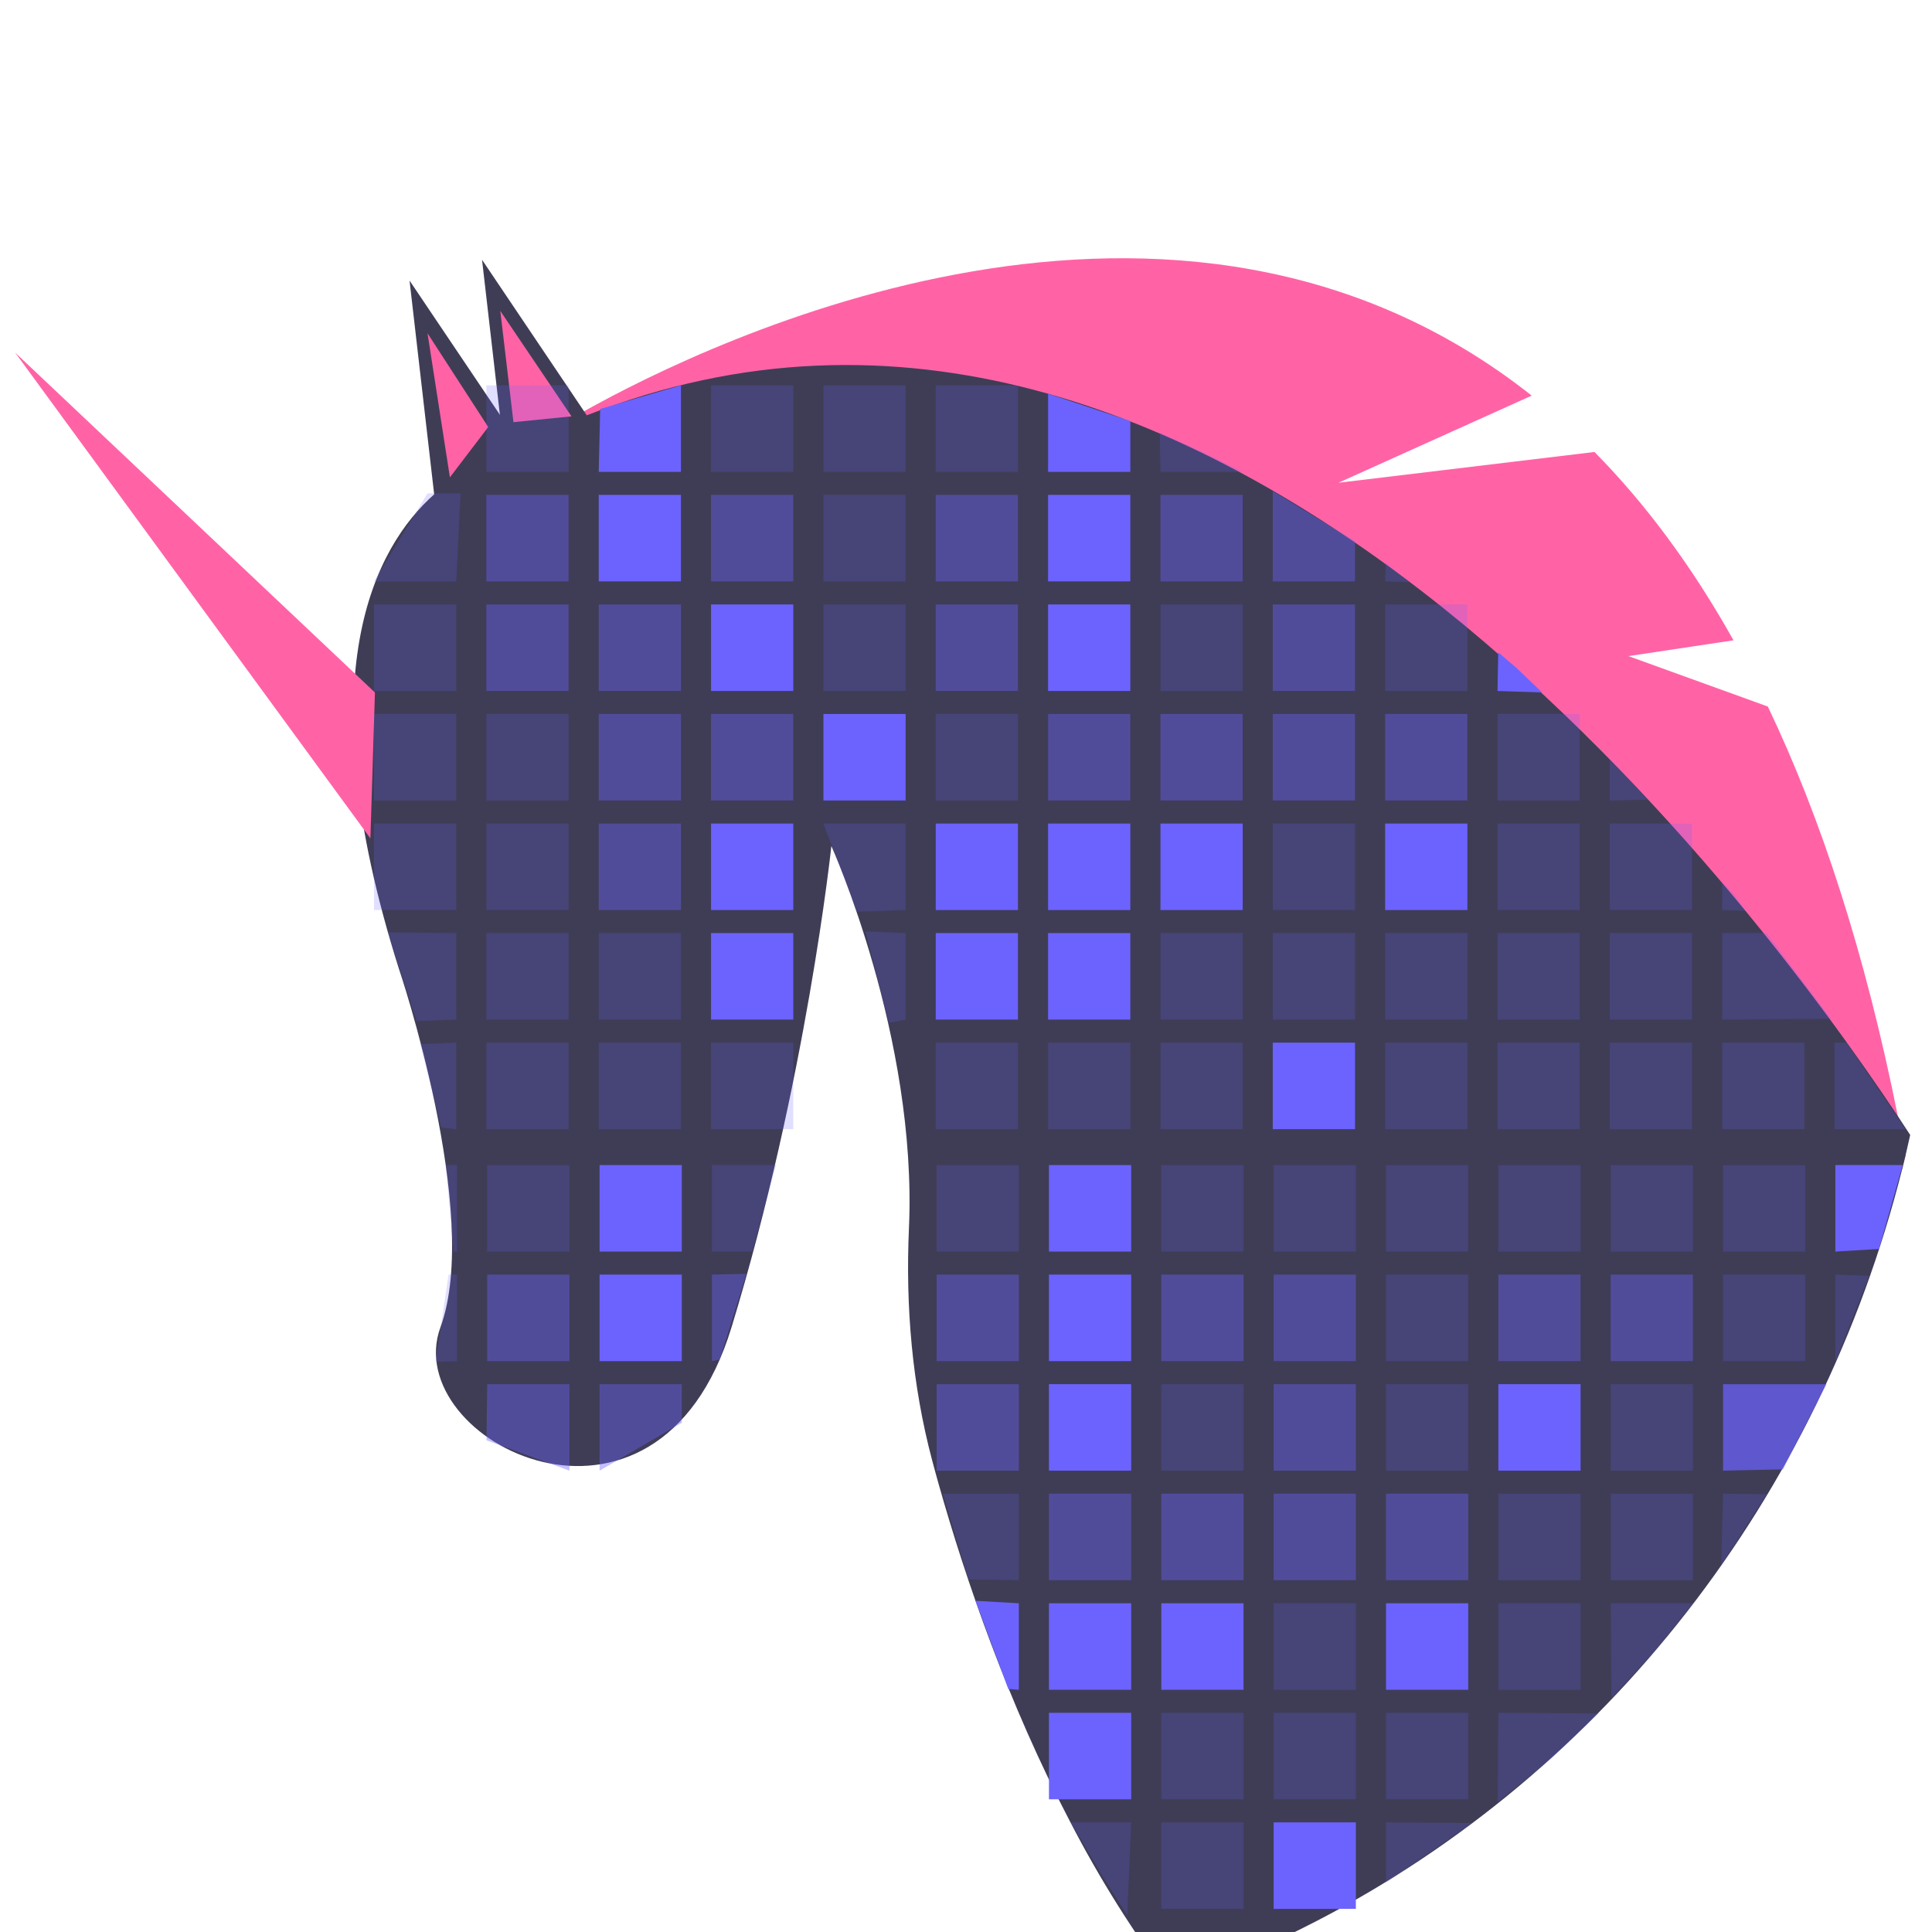 <svg width="500" height="500" xmlns="http://www.w3.org/2000/svg" xmlns:undefined="https://boxy-svg.com">

 <g>
  <title>Layer 1</title>
  <path id="svg_9" fill="#ff63a6" d="m493.135,299.108c-0.638,-3.458 -1.294,-6.871 -1.968,-10.236c-0.005,0 -0.009,-0.004 -0.009,-0.01c-8.532,-42.593 -20.029,-77.518 -33.644,-106.008l-36.076,-13.054l27.192,-4.088c-10.992,-19.623 -23.106,-35.697 -35.98,-48.742l-66.262,7.968l50.015,-22.552c-91.914,-72.739 -212.417,-14.314 -245.253,4.049c-4.504,2.51 -7.355,4.279 -8.266,4.848c-0.01,0 -0.01,0 -0.019,0.011c-0.2,0.129 -0.295,0.189 -0.295,0.189l18.641,10.185l0.01,0l331.058,180.919l0.856,-3.479z"/>
  <path id="svg_10" fill="#3f3d56" d="m493.135,299.108c0.426,-1.789 0.835,-3.582 1.224,-5.378c-0.969,-1.489 -2.033,-3.118 -3.192,-4.858c-0.005,0 -0.009,-0.004 -0.009,-0.01c-38.176,-57.427 -178.109,-245.072 -339.296,-181.377l-0.009,0c-2.984,1.179 -5.973,2.446 -8.969,3.798c-0.01,0 -0.01,0 -0.019,0.011c-2.728,1.228 -5.458,2.535 -8.191,3.917c-1.387,0.69 -2.765,1.411 -4.151,2.14c-1.207,0.64 -2.405,1.289 -3.611,1.96c0,0 -6.86,1.808 -14.546,8.625c-15.098,13.416 -33.397,46.192 -9.15,122.722c0,0 21.53,63.404 10.765,92.852c-10.765,29.429 55.981,63.395 75.335,0c19.373,-63.414 25.842,-124.56 25.842,-124.56c0,0 22.272,49.37 20.077,98.88c-0.903,20.292 0.817,40.605 6.014,60.146c0.532,2.049 1.112,4.099 1.691,6.178c7.003,24.74 17.929,56.567 34.024,87.345c7.583,14.665 16.336,28.627 26.166,41.733c12.878,-4.402 25.438,-9.77 37.586,-16.063c74.893,-38.745 130.17,-109.712 151.563,-194.582l0.856,-3.479z"/>
  <polygon id="svg_11" fill="#3f3d56" points="133.361 141.957 124.75 67.226 161.343 121.575 133.361 141.957"/>
  <polygon id="svg_12" fill="#3f3d56" points="114.598 147.34 105.988 72.61 142.581 126.958 114.598 147.34"/>
  <polygon id="svg_13" fill="#ff63a6" points="95.856 216.976 3.919 91.251 97.031 179.216 95.856 216.976"/>
  <polygon id="svg_14" fill="rgb(255, 99, 166)"  points="129.475,80.46 129.472,80.459 147.896,107.752 132.882,109.263 "/>
  <polygon id="svg_15" fill="rgb(255, 99, 166)"  points="110.64,86.248 110.634,86.239 126.353,110.514 116.435,123.528 "/>
  <rect id="svg_16" opacity="0.2" fill="#6c63ff" height="22.381" width="21.273" y="99.733" x="125.872"/>
  <path id="svg_17" fill="#6c63ff" d="m155.326,105.833l20.899,-6.1l0,22.381l-21.273,0l0.374,-16.281z"/>
  <rect id="svg_18" opacity="0.2" fill="#6c63ff" height="22.381" width="21.273" y="99.733" x="184.021"/>
  <rect id="svg_19" opacity="0.2" fill="#6c63ff" height="22.381" width="21.273" y="99.733" x="213.099"/>
  <rect id="svg_20" opacity="0.2" fill="#6c63ff" height="22.381" width="21.273" y="99.733" x="242.17"/>
  <path id="svg_21" fill="#6c63ff" d="m271.248,101.897l21.274,7.084l0,13.133l-21.274,0l0,-20.217z"/>
  <path id="svg_22" opacity="0.2" fill="#6c63ff" d="m300.14,111.933l11.36,5.117l10.1,5.064l-21.273,0l-0.187,-10.181z"/>
  <path id="svg_23" opacity="0.2" fill="#6c63ff" d="m110.635,127.687l8.554,-0.001l-1.122,22.774l-21.274,0l13.842,-22.773z"/>
  <rect id="svg_24" opacity="0.4" fill="#6c63ff" height="22.381" width="21.273" y="128.08" x="125.872"/>
  <rect id="svg_25" fill="#6c63ff" height="22.381" width="21.273" y="128.08" x="154.952"/>
  <rect id="svg_26" opacity="0.4" fill="#6c63ff" height="22.381" width="21.273" y="128.08" x="184.021"/>
  <rect id="svg_27" opacity="0.2" fill="#6c63ff" height="22.381" width="21.273" y="128.08" x="213.099"/>
  <rect id="svg_28" opacity="0.4" fill="#6c63ff" height="22.381" width="21.273" y="128.08" x="242.17"/>
  <rect id="svg_29" fill="#6c63ff" height="22.381" width="21.273" y="128.08" x="271.248"/>
  <rect id="svg_30" opacity="0.4" fill="#6c63ff" height="22.381" width="21.273" y="128.08" x="300.327"/>
  <path id="svg_31" opacity="0.4" fill="#6c63ff" d="m329.397,127.096l21.273,12.988l0,10.376l-21.273,0l0,-23.364z"/>
  <path id="svg_32" opacity="0.2" fill="#6c63ff" d="m358.663,145.594l2.382,2.164l3.74,2.899l-6.309,-0.197l0.187,-4.866z"/>
  <rect id="svg_33" opacity="0.2" fill="#6c63ff" height="22.381" width="21.273" y="156.436" x="96.793"/>
  <rect id="svg_34" opacity="0.4" fill="#6c63ff" height="22.381" width="21.273" y="156.436" x="125.872"/>
  <rect id="svg_35" opacity="0.4" fill="#6c63ff" height="22.381" width="21.273" y="156.436" x="154.952"/>
  <rect id="svg_36" fill="#6c63ff" height="22.381" width="21.273" y="156.436" x="184.021"/>
  <rect id="svg_37" opacity="0.2" fill="#6c63ff" height="22.381" width="21.273" y="156.436" x="213.099"/>
  <rect id="svg_38" opacity="0.4" fill="#6c63ff" height="22.381" width="21.273" y="156.436" x="242.17"/>
  <rect id="svg_39" fill="#6c63ff" height="22.381" width="21.273" y="156.436" x="271.248"/>
  <rect id="svg_40" opacity="0.2" fill="#6c63ff" height="22.381" width="21.273" y="156.436" x="300.327"/>
  <rect id="svg_41" opacity="0.4" fill="#6c63ff" height="22.381" width="21.273" y="156.436" x="329.397"/>
  <rect id="svg_42" opacity="0.2" fill="#6c63ff" height="22.381" width="21.273" y="156.436" x="358.476"/>
  <path id="svg_43" fill="#6c63ff" d="m387.742,168.834l4.627,3.935l6.734,6.441l-11.548,-0.393l0.187,-9.983z"/>
  <rect id="svg_44" opacity="0.2" fill="#6c63ff" height="22.381" width="21.273" y="184.783" x="96.793"/>
  <rect id="svg_45" opacity="0.2" fill="#6c63ff" height="22.381" width="21.273" y="184.783" x="125.872"/>
  <rect id="svg_46" opacity="0.4" fill="#6c63ff" height="22.381" width="21.273" y="184.783" x="154.952"/>
  <rect id="svg_47" opacity="0.4" fill="#6c63ff" height="22.381" width="21.273" y="184.783" x="184.021"/>
  <rect id="svg_48" fill="#6c63ff" height="22.381" width="21.273" y="184.783" x="213.099"/>
  <rect id="svg_49" opacity="0.2" fill="#6c63ff" height="22.381" width="21.273" y="184.783" x="242.17"/>
  <rect id="svg_50" opacity="0.4" fill="#6c63ff" height="22.381" width="21.273" y="184.783" x="271.248"/>
  <rect id="svg_51" opacity="0.4" fill="#6c63ff" height="22.381" width="21.273" y="184.783" x="300.327"/>
  <rect id="svg_52" opacity="0.4" fill="#6c63ff" height="22.381" width="21.273" y="184.783" x="329.397"/>
  <rect id="svg_53" opacity="0.4" fill="#6c63ff" height="22.381" width="21.273" y="184.783" x="358.476"/>
  <rect id="svg_54" opacity="0.2" fill="#6c63ff" height="22.381" width="21.273" y="184.783" x="387.555"/>
  <path id="svg_55" opacity="0.2" fill="#6c63ff" d="m416.626,196.59l3.691,3.738l6.172,6.638l-9.863,0.198l0,-10.574z"/>
  <rect id="svg_56" opacity="0.2" fill="#6c63ff" height="22.381" width="21.273" y="213.138" x="96.793"/>
  <rect id="svg_57" opacity="0.2" fill="#6c63ff" height="22.381" width="21.273" y="213.138" x="125.872"/>
  <rect id="svg_58" opacity="0.4" fill="#6c63ff" height="22.381" width="21.273" y="213.138" x="154.952"/>
  <rect id="svg_59" fill="#6c63ff" height="22.381" width="21.273" y="213.138" x="184.021"/>
  <path id="svg_60" opacity="0.2" fill="#6c63ff" d="m213.099,213.138l21.274,0l0,22.382l-12.603,0.425l-8.671,-22.807z"/>
  <rect id="svg_61" fill="#6c63ff" height="22.381" width="21.273" y="213.138" x="242.17"/>
  <rect id="svg_62" fill="#6c63ff" height="22.381" width="21.273" y="213.138" x="271.248"/>
  <rect id="svg_63" fill="#6c63ff" height="22.381" width="21.273" y="213.138" x="300.327"/>
  <rect id="svg_64" opacity="0.2" fill="#6c63ff" height="22.381" width="21.273" y="213.138" x="329.397"/>
  <rect id="svg_65" fill="#6c63ff" height="22.381" width="21.273" y="213.138" x="358.476"/>
  <rect id="svg_66" opacity="0.2" fill="#6c63ff" height="22.381" width="21.273" y="213.138" x="387.555"/>
  <path id="svg_67" opacity="0.2" fill="#6c63ff" d="m416.626,213.138l21.273,0l0,22.382l-21.273,0l0,-22.382z"/>
  <path id="svg_68" opacity="0.2" fill="#6c63ff" d="m445.704,228.291l3.13,3.149l2.993,4.276l-6.123,-0.196l0,-7.229z"/>
  <path id="svg_69" opacity="0.2" fill="#6c63ff" d="m100.348,241.289l17.719,0.196l0,22.382l-10.239,0.393l-7.48,-22.971z"/>
  <rect id="svg_70" opacity="0.2" fill="#6c63ff" height="22.381" width="21.273" y="241.485" x="125.872"/>
  <rect id="svg_71" opacity="0.2" fill="#6c63ff" height="22.381" width="21.273" y="241.485" x="154.952"/>
  <rect id="svg_72" fill="#6c63ff" height="22.381" width="21.273" y="241.485" x="184.021"/>
  <path id="svg_73" opacity="0.2" fill="#6c63ff" d="m223.988,241.061l10.385,0.424l0,22.382l-4.336,0.848l-6.049,-23.654z"/>
  <rect id="svg_74" fill="#6c63ff" height="22.381" width="21.273" y="241.485" x="242.17"/>
  <rect id="svg_75" fill="#6c63ff" height="22.381" width="21.273" y="241.485" x="271.248"/>
  <rect id="svg_76" opacity="0.2" fill="#6c63ff" height="22.381" width="21.273" y="241.485" x="300.327"/>
  <rect id="svg_77" opacity="0.2" fill="#6c63ff" height="22.381" width="21.273" y="241.485" x="329.397"/>
  <rect id="svg_78" opacity="0.2" fill="#6c63ff" height="22.381" width="21.273" y="241.485" x="358.476"/>
  <rect id="svg_79" opacity="0.2" fill="#6c63ff" height="22.381" width="21.273" y="241.485" x="387.555"/>
  <rect id="svg_80" opacity="0.2" fill="#6c63ff" height="22.381" width="21.273" y="241.485" x="416.626"/>
  <path id="svg_81" opacity="0.2" fill="#6c63ff" d="m445.704,241.485l11.548,0l16.646,22.185l-28.194,0.197l0,-22.382z"/>
  <path id="svg_82" opacity="0.2" fill="#6c63ff" d="m108.764,270.235l9.303,-0.394l0,22.381l-3.878,-0.393l-5.425,-21.594z"/>
  <rect id="svg_83" opacity="0.2" fill="#6c63ff" height="22.381" width="21.273" y="269.841" x="125.872"/>
  <rect id="svg_84" opacity="0.2" fill="#6c63ff" height="22.381" width="21.273" y="269.841" x="154.952"/>
  <rect id="svg_85" opacity="0.2" fill="#6c63ff" height="22.381" width="21.273" y="269.841" x="184.021"/>
  <rect id="svg_86" opacity="0.2" fill="#6c63ff" height="22.381" width="21.273" y="269.841" x="242.17"/>
  <rect id="svg_87" opacity="0.2" fill="#6c63ff" height="22.381" width="21.273" y="269.841" x="271.248"/>
  <rect id="svg_88" opacity="0.2" fill="#6c63ff" height="22.381" width="21.273" y="269.841" x="300.327"/>
  <rect id="svg_89" fill="#6c63ff" height="22.381" width="21.273" y="269.841" x="329.397"/>
  <rect id="svg_90" opacity="0.2" fill="#6c63ff" height="22.381" width="21.273" y="269.841" x="358.476"/>
  <rect id="svg_91" opacity="0.2" fill="#6c63ff" height="22.381" width="21.273" y="269.841" x="387.555"/>
  <rect id="svg_92" opacity="0.2" fill="#6c63ff" height="22.381" width="21.273" y="269.841" x="416.626"/>
  <rect id="svg_93" opacity="0.2" fill="#6c63ff" height="22.381" width="21.273" y="269.841" x="445.704"/>
  <path id="svg_94" stroke-linecap="round" opacity="0.2" fill="#6c63ff" d="m474.774,269.841l3.086,0l15.29,22.381l-18.376,0l0,-22.381z"/>
  <path id="svg_95" opacity="0.2" fill="#6c63ff" d="m115.347,301.522l2.943,0l0,22.381l-0.886,0l-2.057,-22.381z"/>
  <rect id="svg_96" opacity="0.2" fill="#6c63ff" height="22.381" width="21.273" y="301.522" x="126.095"/>
  <rect id="svg_97" fill="#6c63ff" height="22.381" width="21.273" y="301.522" x="155.174"/>
  <path id="svg_98" opacity="0.2" fill="#6c63ff" d="m184.245,301.522l16.597,0l-6.173,22.381l-10.424,0l0,-22.381z"/>
  <rect id="svg_99" opacity="0.2" fill="#6c63ff" height="22.381" width="21.273" y="301.522" x="242.394"/>
  <rect id="svg_100" fill="#6c63ff" height="22.381" width="21.273" y="301.522" x="271.472"/>
  <rect id="svg_101" opacity="0.2" fill="#6c63ff" height="22.381" width="21.273" y="301.522" x="300.551"/>
  <rect id="svg_102" opacity="0.2" fill="#6c63ff" height="22.381" width="21.273" y="301.522" x="329.62"/>
  <rect id="svg_103" opacity="0.2" fill="#6c63ff" height="22.381" width="21.273" y="301.522" x="358.7"/>
  <rect id="svg_104" opacity="0.2" fill="#6c63ff" height="22.381" width="21.273" y="301.522" x="387.778"/>
  <rect id="svg_105" opacity="0.2" fill="#6c63ff" height="22.381" width="21.273" y="301.522" x="416.848"/>
  <rect id="svg_106" opacity="0.2" fill="#6c63ff" height="22.381" width="21.273" y="301.522" x="445.927"/>
  <path id="svg_107" fill="#6c63ff" d="m474.997,301.522l17.411,0l-6.116,21.705l-11.295,0.676l0,-22.381z"/>
  <path id="svg_108" opacity="0.2" fill="#6c63ff" d="m116.095,329.869l2.195,0l0,22.382l-5.561,0.196l3.366,-22.578z"/>
  <rect id="svg_109" opacity="0.4" fill="#6c63ff" height="22.381" width="21.273" y="329.869" x="126.095"/>
  <rect id="svg_110" fill="#6c63ff" height="22.381" width="21.273" y="329.869" x="155.174"/>
  <path id="svg_111" opacity="0.4" fill="#6c63ff" d="m184.245,329.869l8.927,-0.196l-6.92,22.184l-2.007,0.394l0,-22.382z"/>
  <rect id="svg_112" opacity="0.4" fill="#6c63ff" height="22.381" width="21.273" y="329.869" x="242.394"/>
  <rect id="svg_113" fill="#6c63ff" height="22.381" width="21.273" y="329.869" x="271.472"/>
  <rect id="svg_114" opacity="0.4" fill="#6c63ff" height="22.381" width="21.273" y="329.869" x="300.551"/>
  <rect id="svg_115" opacity="0.4" fill="#6c63ff" height="22.381" width="21.273" y="329.869" x="329.62"/>
  <rect id="svg_116" opacity="0.2" fill="#6c63ff" height="22.381" width="21.273" y="329.869" x="358.7"/>
  <rect id="svg_117" opacity="0.4" fill="#6c63ff" height="22.381" width="21.273" y="329.869" x="387.778"/>
  <rect id="svg_118" opacity="0.4" fill="#6c63ff" height="22.381" width="21.273" y="329.869" x="416.848"/>
  <rect id="svg_119" opacity="0.2" fill="#6c63ff" height="22.381" width="21.273" y="329.869" x="445.927"/>
  <path id="svg_120" opacity="0.2" fill="#6c63ff" d="m474.997,329.869l8.72,0.339l-8.691,22.212l-0.029,-0.169l0,-22.382z"/>
  <path id="svg_121" opacity="0.4" fill="#6c63ff" d="m126.095,358.226l21.273,0l0,22.38l-21.459,-7.871l0.186,-14.509z"/>
  <path id="svg_122" opacity="0.4" fill="#6c63ff" d="m155.174,358.226l21.274,0l0,9.983l-21.274,12.397l0,-22.38z"/>
  <rect id="svg_123" opacity="0.4" fill="#6c63ff" height="22.381" width="21.273" y="358.226" x="242.394"/>
  <rect id="svg_124" fill="#6c63ff" height="22.381" width="21.273" y="358.226" x="271.472"/>
  <rect id="svg_125" opacity="0.2" fill="#6c63ff" height="22.381" width="21.273" y="358.226" x="300.551"/>
  <rect id="svg_126" opacity="0.4" fill="#6c63ff" height="22.381" width="21.273" y="358.226" x="329.62"/>
  <rect id="svg_127" opacity="0.2" fill="#6c63ff" height="22.381" width="21.273" y="358.226" x="358.7"/>
  <rect id="svg_128" fill="#6c63ff" height="22.381" width="21.273" y="358.226" x="387.778"/>
  <rect id="svg_129" opacity="0.2" fill="#6c63ff" height="22.381" width="21.273" y="358.226" x="416.848"/>
  <path id="svg_130" opacity="0.7" fill="#6c63ff" d="m472.672,358.226l-11.266,22.042l-15.479,0.338l0,-22.38l26.745,0z"/>
  <path id="svg_131" fill="none" d="m467.617,357.787l0,23.258l-22.107,0l0,-23.258l22.107,0zm-21.273,22.381l20.44,0l0,-21.504l-20.44,0l0,21.504z"/>
  <path id="svg_132" fill="none" d="m467.617,357.787l0,23.258l-22.107,0l0,-23.258l22.107,0zm-21.273,22.381l20.44,0l0,-21.504l-20.44,0l0,21.504z"/>
  <path id="svg_133" fill="none" d="m467.617,357.787l0,23.258l-22.107,0l0,-23.258l22.107,0zm-21.273,22.381l20.44,0l0,-21.504l-20.44,0l0,21.504z"/>
  <path id="svg_134" fill="none" d="m467.617,357.787l0,23.258l-22.107,0l0,-23.258l22.107,0zm-21.273,22.381l20.44,0l0,-21.504l-20.44,0l0,21.504z"/>
  <path id="svg_135" fill="none" d="m467.617,357.787l0,23.258l-22.107,0l0,-23.258l22.107,0zm-21.273,22.381l20.44,0l0,-21.504l-20.44,0l0,21.504z"/>
  <path id="svg_136" fill="none" d="m467.617,357.787l0,23.258l-22.107,0l0,-23.258l22.107,0zm-21.273,22.381l20.44,0l0,-21.504l-20.44,0l0,21.504z"/>
  <path id="svg_137" opacity="0.2" fill="#6c63ff" d="m244.006,386.572l19.66,0l0,22.381l-13.006,-0.211l-6.654,-22.17z"/>
  <rect id="svg_138" opacity="0.4" fill="#6c63ff" height="22.381" width="21.273" y="386.572" x="271.472"/>
  <rect id="svg_139" opacity="0.4" fill="#6c63ff" height="22.381" width="21.273" y="386.572" x="300.551"/>
  <rect id="svg_140" opacity="0.4" fill="#6c63ff" height="22.381" width="21.273" y="386.572" x="329.62"/>
  <rect id="svg_141" opacity="0.4" fill="#6c63ff" height="22.381" width="21.273" y="386.572" x="358.7"/>
  <rect id="svg_142" opacity="0.2" fill="#6c63ff" height="22.381" width="21.273" y="386.572" x="387.778"/>
  <rect id="svg_143" opacity="0.2" fill="#6c63ff" height="22.381" width="21.273" y="386.572" x="416.848"/>
  <path id="svg_144" opacity="0.2" fill="#6c63ff" d="m445.927,386.572l11.295,0.17l-11.749,18.317l-0.029,0.339l0.483,-18.826z"/>
  <path id="svg_145" fill="#6c63ff" d="m252.475,414.293l11.191,0.636l0,22.381l-2.723,-0.213l-8.468,-22.804z"/>
  <rect id="svg_146" fill="#6c63ff" height="22.381" width="21.273" y="414.929" x="271.472"/>
  <rect id="svg_147" fill="#6c63ff" height="22.381" width="21.273" y="414.929" x="300.551"/>
  <rect id="svg_148" opacity="0.2" fill="#6c63ff" height="22.381" width="21.273" y="414.929" x="329.62"/>
  <rect id="svg_149" fill="#6c63ff" height="22.381" width="21.273" y="414.929" x="358.7"/>
  <rect id="svg_150" opacity="0.2" fill="#6c63ff" height="22.381" width="21.273" y="414.929" x="387.778"/>
  <path id="svg_151" opacity="0.2" fill="#6c63ff" d="m416.848,414.929l21.274,0l-10.004,12.581l-11.097,11.977l-0.173,-24.558z"/>
  <rect id="svg_152" fill="#6c63ff" height="22.381" width="21.273" y="443.276" x="271.472"/>
  <rect id="svg_153" opacity="0.2" fill="#6c63ff" height="22.381" width="21.273" y="443.276" x="300.551"/>
  <rect id="svg_154" opacity="0.2" fill="#6c63ff" height="22.381" width="21.273" y="443.276" x="329.62"/>
  <rect id="svg_155" opacity="0.2" fill="#6c63ff" height="22.381" width="21.273" y="443.276" x="358.7"/>
  <path id="svg_156" opacity="0.2" fill="#6c63ff" d="m387.778,443.276l25.93,0.181l-12.591,12.038l-13.512,10.887l0.173,-23.106z"/>
  <path id="svg_157" opacity="0.2" fill="#6c63ff" d="m277.117,471.631l15.628,0l-1.008,24.079l-6.151,-9.758l-8.469,-14.321z"/>
  <rect id="svg_158" opacity="0.2" fill="#6c63ff" height="22.381" width="21.273" y="471.631" x="300.551"/>
  <path id="svg_159" fill="#6c63ff" d="m329.62,471.631l21.274,0l0,22.382l-21.274,0l0,-22.382z"/>
  <path id="svg_160" opacity="0.2" fill="#6c63ff" d="m358.7,471.631l22.307,0.182l-16.385,11.312l-5.922,4.173l0,-15.667z"/>
 </g>
</svg>
